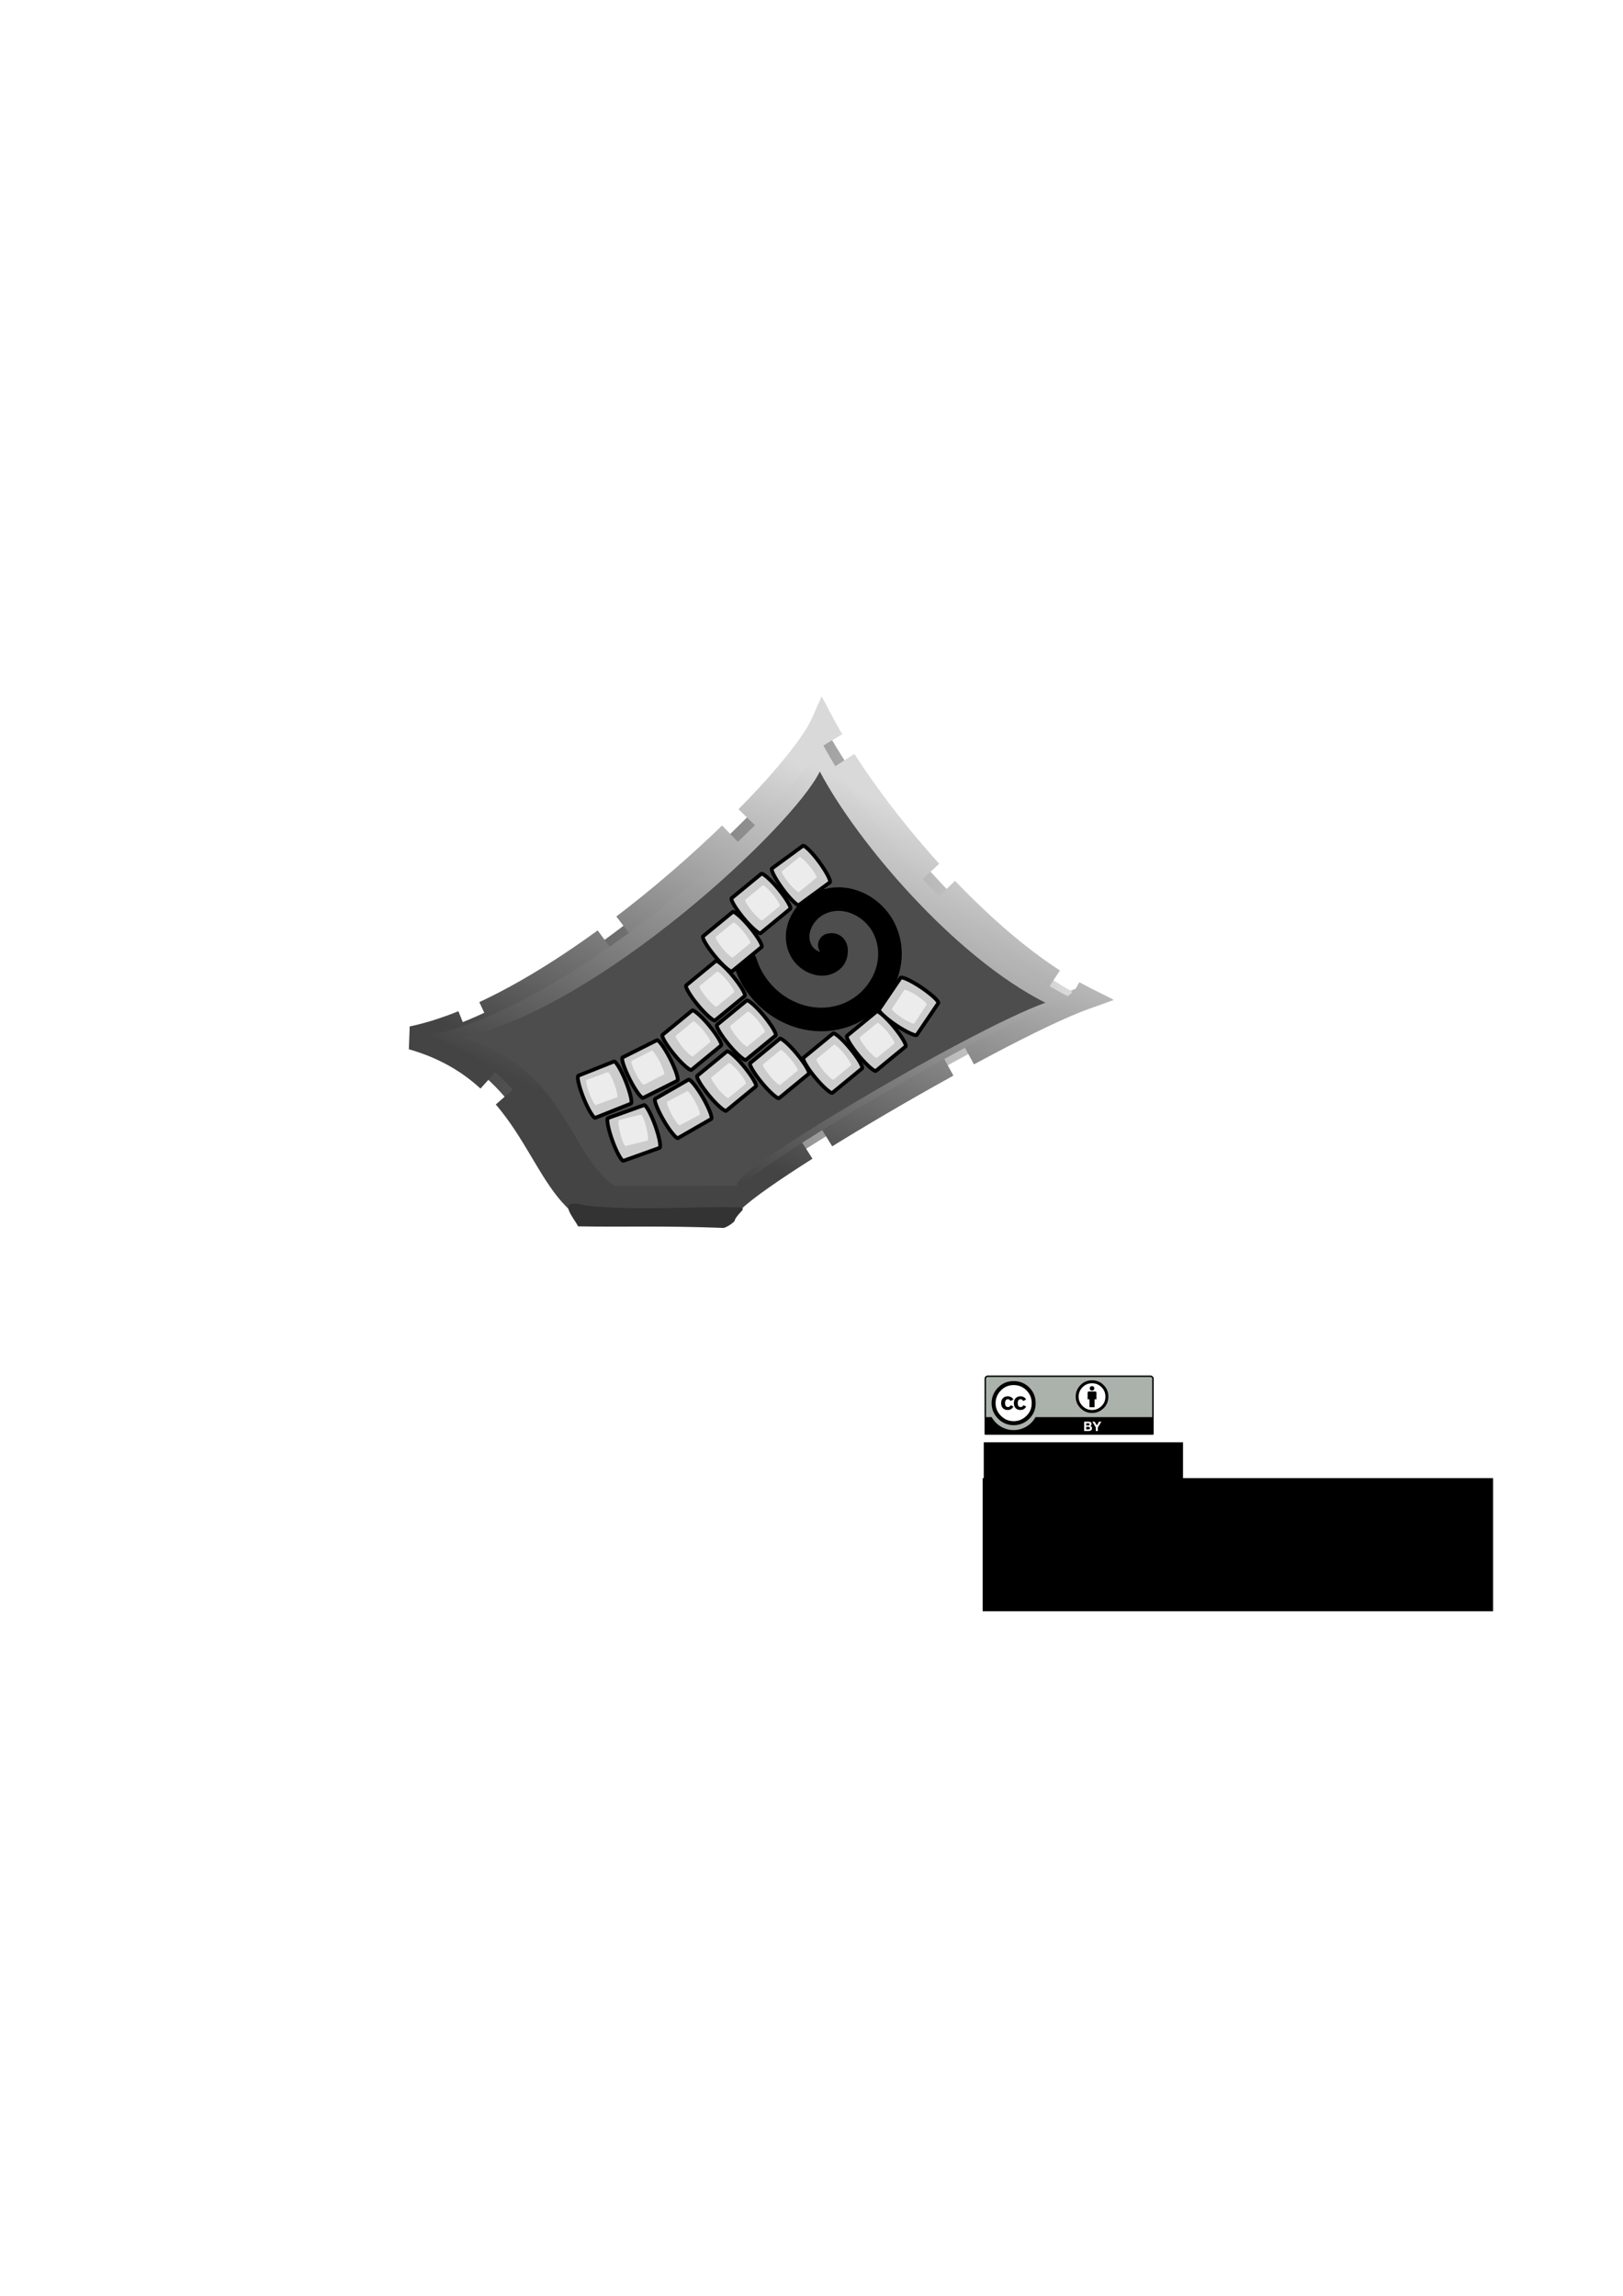 <?xml version="1.0" encoding="UTF-8" standalone="no"?>
<!-- Created with Inkscape (http://www.inkscape.org/) -->
<svg
   xmlns:dc="http://purl.org/dc/elements/1.1/"
   xmlns:cc="http://creativecommons.org/ns#"
   xmlns:rdf="http://www.w3.org/1999/02/22-rdf-syntax-ns#"
   xmlns:svg="http://www.w3.org/2000/svg"
   xmlns="http://www.w3.org/2000/svg"
   xmlns:xlink="http://www.w3.org/1999/xlink"
   xmlns:sodipodi="http://sodipodi.sourceforge.net/DTD/sodipodi-0.dtd"
   xmlns:inkscape="http://www.inkscape.org/namespaces/inkscape"
   width="210mm"
   height="297mm"
   id="svg20632"
   sodipodi:version="0.32"
   inkscape:version="0.46"
   sodipodi:docname="collective_logo.svg"
   inkscape:output_extension="org.inkscape.output.svg.inkscape"
   inkscape:export-filename="/home/brutkasten/Dokumente/naev/FLF_logo.png"
   inkscape:export-xdpi="90"
   inkscape:export-ydpi="90">
  <defs
     id="defs20634">
    <linearGradient
       inkscape:collect="always"
       xlink:href="#linearGradient6288"
       id="linearGradient6770"
       gradientUnits="userSpaceOnUse"
       gradientTransform="translate(-2428.467,-608.901)"
       x1="-1578.846"
       y1="750.077"
       x2="-1662.808"
       y2="932.706" />
    <linearGradient
       id="linearGradient6288">
      <stop
         id="stop6298"
         offset="0"
         style="stop-color:#d9d9d9;stop-opacity:1;" />
      <stop
         style="stop-color:#444444;stop-opacity:1;"
         offset="1"
         id="stop6292" />
    </linearGradient>
    <linearGradient
       inkscape:collect="always"
       xlink:href="#linearGradient6288"
       id="linearGradient6768"
       gradientUnits="userSpaceOnUse"
       gradientTransform="translate(-2428.467,-608.901)"
       x1="-1588.09"
       y1="749.23"
       x2="-1664.673"
       y2="918.881" />
    <inkscape:perspective
       sodipodi:type="inkscape:persp3d"
       inkscape:vp_x="0 : 526.18109 : 1"
       inkscape:vp_y="0 : 1000 : 0"
       inkscape:vp_z="744.09448 : 526.18109 : 1"
       inkscape:persp3d-origin="372.04724 : 350.78739 : 1"
       id="perspective20640" />
    <inkscape:perspective
       id="perspective2457"
       inkscape:persp3d-origin="60 : 14 : 1"
       inkscape:vp_z="120 : 21 : 1"
       inkscape:vp_y="0 : 1000 : 0"
       inkscape:vp_x="0 : 21 : 1"
       sodipodi:type="inkscape:persp3d" />
    <inkscape:perspective
       sodipodi:type="inkscape:persp3d"
       inkscape:vp_x="0 : 21 : 1"
       inkscape:vp_y="0 : 1000 : 0"
       inkscape:vp_z="120 : 21 : 1"
       inkscape:persp3d-origin="60 : 14 : 1"
       id="perspective38983" />
    <inkscape:perspective
       id="perspective22068"
       inkscape:persp3d-origin="372.04724 : 350.78739 : 1"
       inkscape:vp_z="744.09448 : 526.18109 : 1"
       inkscape:vp_y="0 : 1000 : 0"
       inkscape:vp_x="0 : 526.18109 : 1"
       sodipodi:type="inkscape:persp3d" />
    <linearGradient
       inkscape:collect="always"
       xlink:href="#linearGradient6288"
       id="linearGradient4294"
       gradientUnits="userSpaceOnUse"
       gradientTransform="matrix(1,-7.4244406e-3,7.4244406e-3,1,1984.643,-382.495)"
       x1="-1578.846"
       y1="750.077"
       x2="-1662.808"
       y2="932.706" />
    <linearGradient
       inkscape:collect="always"
       xlink:href="#linearGradient6288"
       id="linearGradient4297"
       gradientUnits="userSpaceOnUse"
       gradientTransform="matrix(1,-7.4244406e-3,7.4244406e-3,1,1984.643,-382.495)"
       x1="-1588.09"
       y1="749.23"
       x2="-1664.673"
       y2="918.881" />
    <linearGradient
       inkscape:collect="always"
       xlink:href="#linearGradient6288"
       id="linearGradient4353"
       gradientUnits="userSpaceOnUse"
       x1="522.185"
       y1="492.167"
       x2="221.559"
       y2="510.249" />
  </defs>
  <sodipodi:namedview
     id="base"
     pagecolor="#ffffff"
     bordercolor="#666666"
     borderopacity="1.0"
     inkscape:pageopacity="0.0"
     inkscape:pageshadow="2"
     inkscape:zoom="1"
     inkscape:cx="646.13246"
     inkscape:cy="509.73467"
     inkscape:document-units="px"
     inkscape:current-layer="layer1"
     showgrid="false"
     inkscape:window-width="1910"
     inkscape:window-height="999"
     inkscape:window-x="0"
     inkscape:window-y="25" />
  <g
     inkscape:label="Ebene 1"
     inkscape:groupmode="layer"
     id="layer1">
    <g
       id="g3302"
       inkscape:label="Ebene 1"
       transform="translate(25.771,43.735)">
      <flowRoot
         transform="matrix(0.336,0,0,0.336,341.564,429.794)"
         style="font-size:40px;font-style:normal;font-weight:normal;fill:#000000;fill-opacity:1;stroke:none;stroke-width:1px;stroke-linecap:butt;stroke-linejoin:miter;stroke-opacity:1;font-family:Bitstream Vera Sans"
         id="flowRoot15342"
         xml:space="preserve"><flowRegion
           id="flowRegion15344"><rect
             y="689.505"
             x="338.571"
             height="91.429"
             width="290"
             id="rect15346" /></flowRegion><flowPara
           id="flowPara15348">by enigmatic</flowPara></flowRoot>      <flowRoot
         transform="matrix(0.336,0,0,0.336,341.034,447.309)"
         style="font-size:23.828px;font-style:normal;font-weight:normal;fill:#000000;fill-opacity:1;stroke:none;stroke-width:1px;stroke-linecap:butt;stroke-linejoin:miter;stroke-opacity:1;font-family:Bitstream Vera Sans"
         id="flowRoot21123"
         xml:space="preserve"><flowRegion
           id="flowRegion21125"><rect
             style="font-size:23.828px"
             y="689.505"
             x="338.571"
             height="193.727"
             width="742.82"
             id="rect21127" /></flowRegion><flowPara
           id="flowPara38883">released under</flowPara><flowPara
           id="flowPara2451">creative commons</flowPara><flowPara
           id="flowPara21131">cc by v3.0</flowPara></flowRoot>      <g
         transform="matrix(0.689,0,0,0.689,455.683,628.816)"
         inkscape:label="Layer 1"
         id="g38986">
        <g
           transform="matrix(0.994,0,0,0.994,-177.693,6.25128e-7)"
           id="g260"
           inkscape:export-filename="/mnt/hgfs/Bov/Documents/Work/2007/cc/identity/srr buttons/big/by.png"
           inkscape:export-xdpi="300.23013"
           inkscape:export-ydpi="300.23013">
          <path
             id="path3817_1_"
             nodetypes="ccccccc"
             d="M 181.966,0.511 L 296.03,0.713 C 297.623,0.713 299.047,0.477 299.047,3.894 L 298.908,41.461 L 179.087,41.461 L 179.087,3.754 C 179.087,2.069 179.25,0.511 181.966,0.511 z"
             style="fill:#aab2ab" />
          <path
             d="M 297.296,0 L 181.067,0 C 179.821,0 178.806,1.014 178.806,2.261 L 178.806,41.757 C 178.806,42.039 179.035,42.268 179.317,42.268 L 299.047,42.268 C 299.329,42.268 299.558,42.039 299.558,41.757 L 299.558,2.261 C 299.558,1.014 298.543,0 297.296,0 z M 181.067,1.021 L 297.296,1.021 C 297.98,1.021 298.537,1.577 298.537,2.261 C 298.537,2.261 298.537,18.209 298.537,29.71 L 215.192,29.71 C 212.147,35.216 206.281,38.955 199.549,38.955 C 192.813,38.955 186.949,35.22 183.905,29.71 L 179.828,29.71 C 179.828,18.209 179.828,2.261 179.828,2.261 C 179.828,1.577 180.384,1.021 181.067,1.021 z"
             id="path263" />
          <g
             enable-background="new    "
             id="g265">
            <path
               d="M 253.078,32.956 C 253.395,32.956 253.685,32.984 253.948,33.04 C 254.209,33.096 254.433,33.187 254.621,33.315 C 254.807,33.442 254.953,33.612 255.055,33.823 C 255.158,34.035 255.209,34.296 255.209,34.607 C 255.209,34.943 255.133,35.223 254.98,35.446 C 254.828,35.671 254.601,35.854 254.302,35.997 C 254.714,36.115 255.022,36.322 255.225,36.618 C 255.428,36.914 255.53,37.27 255.53,37.687 C 255.53,38.023 255.464,38.314 255.333,38.561 C 255.203,38.806 255.026,39.007 254.805,39.162 C 254.583,39.318 254.331,39.434 254.047,39.508 C 253.763,39.583 253.472,39.62 253.172,39.62 L 249.936,39.62 L 249.936,32.956 L 253.078,32.956 L 253.078,32.956 z M 252.89,35.651 C 253.152,35.651 253.367,35.589 253.536,35.465 C 253.704,35.341 253.788,35.14 253.788,34.86 C 253.788,34.705 253.759,34.577 253.704,34.479 C 253.647,34.379 253.573,34.302 253.479,34.245 C 253.385,34.189 253.278,34.15 253.157,34.129 C 253.036,34.107 252.909,34.097 252.779,34.097 L 251.405,34.097 L 251.405,35.651 L 252.89,35.651 z M 252.976,38.479 C 253.12,38.479 253.256,38.466 253.387,38.438 C 253.518,38.409 253.633,38.362 253.734,38.298 C 253.833,38.232 253.913,38.144 253.972,38.031 C 254.032,37.92 254.061,37.776 254.061,37.603 C 254.061,37.261 253.964,37.017 253.771,36.87 C 253.578,36.725 253.322,36.651 253.004,36.651 L 251.405,36.651 L 251.405,38.479 L 252.976,38.479 z"
               id="path267"
               style="fill:#ffffff" />
            <path
               d="M 255.789,32.956 L 257.432,32.956 L 258.993,35.588 L 260.543,32.956 L 262.177,32.956 L 259.704,37.062 L 259.704,39.62 L 258.235,39.62 L 258.235,37.025 L 255.789,32.956 z"
               id="path269"
               style="fill:#ffffff" />
          </g>
          <g
             id="g5908_1_"
             transform="matrix(0.873,0,0,0.873,50.125,143.214)">
            <path
               id="path5906_1_"
               cx="296.354"
               ry="22.94"
               cy="264.358"
               type="arc"
               rx="22.94"
               d="M 186.901,-141.46 C 186.906,-132.779 179.873,-125.739 171.193,-125.733 C 162.512,-125.727 155.471,-132.76 155.465,-141.441 C 155.465,-141.447 155.465,-141.453 155.465,-141.46 C 155.46,-150.141 162.493,-157.182 171.174,-157.187 C 179.855,-157.192 186.896,-150.159 186.901,-141.478 C 186.901,-141.473 186.901,-141.466 186.901,-141.46 z"
               style="fill:#ffffff" />
            <g
               id="g5706_1_"
               transform="translate(-289.616,99.065)">
              <path
                 id="path5708_1_"
                 d="M 473.576,-253.328 C 477.061,-249.842 478.804,-245.574 478.804,-240.525 C 478.804,-235.476 477.091,-231.253 473.666,-227.857 C 470.031,-224.281 465.734,-222.493 460.776,-222.493 C 455.879,-222.493 451.656,-224.266 448.111,-227.813 C 444.565,-231.358 442.793,-235.596 442.793,-240.525 C 442.793,-245.454 444.565,-249.721 448.111,-253.328 C 451.566,-256.814 455.788,-258.557 460.776,-258.557 C 465.825,-258.557 470.09,-256.814 473.576,-253.328 z M 450.458,-250.983 C 447.511,-248.006 446.038,-244.52 446.038,-240.52 C 446.038,-236.522 447.497,-233.065 450.412,-230.15 C 453.329,-227.233 456.801,-225.775 460.83,-225.775 C 464.858,-225.775 468.36,-227.248 471.336,-230.194 C 474.162,-232.93 475.575,-236.371 475.575,-240.52 C 475.575,-244.638 474.139,-248.134 471.268,-251.005 C 468.397,-253.876 464.918,-255.312 460.83,-255.312 C 456.741,-255.312 453.283,-253.868 450.458,-250.983 z M 458.212,-242.279 C 457.762,-243.261 457.088,-243.752 456.189,-243.752 C 454.6,-243.752 453.806,-242.682 453.806,-240.543 C 453.806,-238.404 454.6,-237.335 456.189,-237.335 C 457.238,-237.335 457.988,-237.855 458.438,-238.899 L 460.64,-237.726 C 459.591,-235.861 458.015,-234.928 455.915,-234.928 C 454.295,-234.928 452.997,-235.424 452.023,-236.417 C 451.047,-237.41 450.56,-238.78 450.56,-240.525 C 450.56,-242.24 451.062,-243.602 452.068,-244.61 C 453.073,-245.619 454.325,-246.123 455.825,-246.123 C 458.046,-246.123 459.635,-245.248 460.596,-243.5 L 458.212,-242.279 z M 468.576,-242.279 C 468.125,-243.261 467.464,-243.752 466.593,-243.752 C 464.972,-243.752 464.161,-242.682 464.161,-240.543 C 464.161,-238.404 464.972,-237.335 466.593,-237.335 C 467.644,-237.335 468.38,-237.855 468.8,-238.899 L 471.052,-237.726 C 470.004,-235.861 468.431,-234.928 466.335,-234.928 C 464.717,-234.928 463.422,-235.424 462.448,-236.417 C 461.476,-237.41 460.989,-238.78 460.989,-240.525 C 460.989,-242.24 461.483,-243.602 462.472,-244.61 C 463.46,-245.619 464.717,-246.123 466.245,-246.123 C 468.462,-246.123 470.049,-245.248 471.007,-243.5 L 468.576,-242.279 z" />
            </g>
          </g>
          <g
             id="g275">
            <circle
               cx="255.551"
               cy="15.313"
               r="10.807"
               id="circle277"
               sodipodi:cx="255.55124"
               sodipodi:cy="15.31348"
               sodipodi:rx="10.80664"
               sodipodi:ry="10.80664"
               style="fill:#ffffff" />
            <g
               id="g279">
              <path
                 d="M 258.678,12.187 C 258.678,11.771 258.34,11.433 257.925,11.433 L 253.152,11.433 C 252.737,11.433 252.399,11.771 252.399,12.187 L 252.399,16.96 L 253.73,16.96 L 253.73,22.612 L 257.347,22.612 L 257.347,16.96 L 258.678,16.96 L 258.678,12.187 L 258.678,12.187 z"
                 id="path281" />
              <circle
                 cx="255.539"
                 cy="9.172"
                 r="1.633"
                 id="circle283"
                 sodipodi:cx="255.53854"
                 sodipodi:cy="9.1723604"
                 sodipodi:rx="1.63281"
                 sodipodi:ry="1.63281" />
            </g>
            <path
               clip-rule="evenodd"
               d="M 255.524,3.407 C 252.291,3.407 249.555,4.535 247.316,6.791 C 245.018,9.125 243.87,11.887 243.87,15.076 C 243.87,18.265 245.018,21.007 247.316,23.302 C 249.614,25.597 252.35,26.744 255.524,26.744 C 258.737,26.744 261.522,25.588 263.877,23.273 C 266.097,21.076 267.207,18.343 267.207,15.076 C 267.207,11.808 266.078,9.047 263.82,6.791 C 261.56,4.535 258.795,3.407 255.524,3.407 z M 255.553,5.507 C 258.202,5.507 260.451,6.441 262.3,8.308 C 264.169,10.155 265.104,12.411 265.104,15.076 C 265.104,17.759 264.189,19.986 262.359,21.756 C 260.43,23.662 258.163,24.615 255.553,24.615 C 252.943,24.615 250.694,23.672 248.806,21.785 C 246.916,19.898 245.973,17.662 245.973,15.076 C 245.973,12.489 246.927,10.233 248.835,8.308 C 250.666,6.441 252.905,5.507 255.553,5.507 z"
               id="path285"
               style="fill-rule:evenodd" />
          </g>
        </g>
      </g>
    </g>
    <g
       id="g2491">
      <g
         id="g4307">
        <path
           style="fill:url(#linearGradient4353);fill-opacity:1;fill-rule:evenodd;stroke:url(#linearGradient4297);stroke-width:11.486;stroke-linecap:butt;stroke-linejoin:miter;marker-start:none;stroke-miterlimit:4;stroke-dasharray:68.916, 11.486;stroke-dashoffset:0;stroke-opacity:1"
           d="M 287.543,591.295 C 262.321,575.255 259.252,524.042 201.533,507.502 C 277.757,491.54 388.141,385.385 402.262,353.583 C 423.446,393.601 479.028,462.173 530.248,488.01 C 487.001,503.534 343.699,588.468 357.282,591.19"
           id="path6726"
           sodipodi:nodetypes="ccccc" />
        <path
           style="fill:url(#linearGradient4294);fill-opacity:1;fill-rule:evenodd;stroke:none;stroke-width:11.486;stroke-linecap:butt;stroke-linejoin:miter;marker-start:none;stroke-miterlimit:4;stroke-dasharray:68.914, 11.486;stroke-dashoffset:0;stroke-opacity:1"
           d="M 290.854,586.804 C 266.848,571.537 264.215,524.448 210.364,506.211 C 282.914,491.018 387.814,393.143 402.19,363.611 C 422.352,401.699 474.482,463.067 523.233,487.659 C 482.071,502.435 345.677,583.274 358.605,585.865"
           id="path6728"
           sodipodi:nodetypes="ccccc" />
        <path
           style="fill:#4d4d4d;fill-opacity:1;fill-rule:evenodd;stroke:none;stroke-width:11.486;stroke-linecap:butt;stroke-linejoin:miter;marker-start:none;stroke-miterlimit:4;stroke-dasharray:68.914, 11.486;stroke-dashoffset:0;stroke-opacity:1"
           d="M 300.71,579.86 C 278.834,565.948 276.173,521.53 226.111,507.184 C 292.222,493.34 387.812,404.151 400.912,377.239 C 419.285,411.947 466.789,467.869 511.213,490.278 C 473.705,503.743 349.415,577.408 361.196,579.769"
           id="path6730"
           sodipodi:nodetypes="ccccc" />
        <path
           sodipodi:type="spiral"
           style="fill:none;fill-rule:evenodd;stroke:#000000;stroke-width:10;stroke-linecap:round;stroke-linejoin:miter;stroke-miterlimit:4;stroke-dasharray:none;stroke-opacity:1"
           id="path6732"
           sodipodi:cx="-1841.7922"
           sodipodi:cy="591.63794"
           sodipodi:expansion="1"
           sodipodi:revolution="1.5091813"
           sodipodi:radius="36.584259"
           sodipodi:argument="-18.750643"
           sodipodi:t0="0"
           d="M -1841.792,591.638 C -1838.164,591.998 -1840.487,596.707 -1842.391,597.669 C -1847.548,600.276 -1852.83,595.261 -1853.854,590.441 C -1855.685,581.819 -1848.134,574.446 -1839.997,573.546 C -1828.055,572.225 -1818.344,582.6 -1817.67,594.032 C -1816.771,609.269 -1830.062,621.383 -1844.785,621.791 C -1863.311,622.305 -1877.854,606.057 -1877.976,588.047 C -1877.981,587.342 -1877.965,586.637 -1877.929,585.932"
           transform="matrix(1.081,-0.401,0.401,1.081,2159.544,-915.984)" />
        <g
           id="g6734"
           transform="matrix(0.906,0.361,-0.361,0.906,2150.533,295.019)"
           style="fill:#e6e6e6">
          <rect
             transform="matrix(-0.876,-0.483,-0.483,0.876,0,0)"
             ry="1.767"
             rx="18.522"
             y="1537.923"
             x="959.762"
             height="22.774"
             width="22.778"
             id="rect6736"
             style="opacity:1;fill:#cccccc;fill-opacity:1;stroke:#000000;stroke-width:1.873;stroke-miterlimit:4;stroke-dasharray:none;stroke-dashoffset:0;stroke-opacity:1" />
          <rect
             transform="matrix(-0.977,-0.215,-0.215,0.977,0,0)"
             ry="1.767"
             rx="18.522"
             y="1137.089"
             x="1322.746"
             height="22.774"
             width="22.778"
             id="rect6738"
             style="opacity:1;fill:#cccccc;fill-opacity:1;stroke:#000000;stroke-width:1.873;stroke-miterlimit:4;stroke-dasharray:none;stroke-dashoffset:0;stroke-opacity:1" />
          <rect
             transform="matrix(-0.876,-0.483,-0.483,0.876,0,0)"
             ry="1.767"
             rx="18.522"
             y="1515.588"
             x="944.866"
             height="22.774"
             width="22.778"
             id="rect6740"
             style="opacity:1;fill:#cccccc;fill-opacity:1;stroke:#000000;stroke-width:1.873;stroke-miterlimit:4;stroke-dasharray:none;stroke-dashoffset:0;stroke-opacity:1" />
          <rect
             transform="matrix(-0.876,-0.483,-0.483,0.876,0,0)"
             ry="1.767"
             rx="18.522"
             y="1538.586"
             x="985.132"
             height="22.774"
             width="22.778"
             id="rect6742"
             style="opacity:1;fill:#cccccc;fill-opacity:1;stroke:#000000;stroke-width:1.873;stroke-miterlimit:4;stroke-dasharray:none;stroke-dashoffset:0;stroke-opacity:1" />
          <rect
             transform="matrix(-0.876,-0.483,-0.483,0.876,0,0)"
             ry="1.767"
             rx="18.522"
             y="1491.742"
             x="939.518"
             height="22.774"
             width="22.778"
             id="rect6744"
             style="opacity:1;fill:#cccccc;fill-opacity:1;stroke:#000000;stroke-width:1.873;stroke-miterlimit:4;stroke-dasharray:none;stroke-dashoffset:0;stroke-opacity:1" />
          <rect
             transform="matrix(-0.876,-0.483,-0.483,0.876,0,0)"
             ry="1.767"
             rx="18.522"
             y="1537.97"
             x="1010.241"
             height="22.774"
             width="22.778"
             id="rect6746"
             style="opacity:1;fill:#cccccc;fill-opacity:1;stroke:#000000;stroke-width:1.873;stroke-miterlimit:4;stroke-dasharray:none;stroke-dashoffset:0;stroke-opacity:1" />
          <rect
             transform="matrix(-0.876,-0.483,-0.483,0.876,0,0)"
             ry="1.767"
             rx="18.522"
             y="1515.828"
             x="1023.853"
             height="22.774"
             width="22.778"
             id="rect6748"
             style="opacity:1;fill:#cccccc;fill-opacity:1;stroke:#000000;stroke-width:1.873;stroke-miterlimit:4;stroke-dasharray:none;stroke-dashoffset:0;stroke-opacity:1" />
          <rect
             transform="matrix(-0.876,-0.483,-0.483,0.876,0,0)"
             ry="1.767"
             rx="18.522"
             y="1492.63"
             x="1029.535"
             height="22.774"
             width="22.778"
             id="rect6750"
             style="opacity:1;fill:#cccccc;fill-opacity:1;stroke:#000000;stroke-width:1.873;stroke-miterlimit:4;stroke-dasharray:none;stroke-dashoffset:0;stroke-opacity:1" />
          <rect
             inkscape:transform-center-x="1.1048543"
             transform="matrix(-0.847,-0.531,-0.531,0.847,0,0)"
             ry="1.767"
             rx="18.522"
             y="1525.127"
             x="943.736"
             height="22.774"
             width="22.778"
             id="rect6752"
             style="opacity:1;fill:#cccccc;fill-opacity:1;stroke:#000000;stroke-width:1.873;stroke-miterlimit:4;stroke-dasharray:none;stroke-dashoffset:0;stroke-opacity:1" />
          <rect
             transform="matrix(-0.876,-0.483,-0.483,0.876,0,0)"
             ry="1.767"
             rx="18.522"
             y="1562.879"
             x="998.591"
             height="22.774"
             width="22.778"
             id="rect6754"
             style="opacity:1;fill:#cccccc;fill-opacity:1;stroke:#000000;stroke-width:1.873;stroke-miterlimit:4;stroke-dasharray:none;stroke-dashoffset:0;stroke-opacity:1" />
          <rect
             transform="matrix(-0.876,-0.483,-0.483,0.876,0,0)"
             ry="1.767"
             rx="18.522"
             y="1562.423"
             x="971.699"
             height="22.774"
             width="22.778"
             id="rect6756"
             style="opacity:1;fill:#cccccc;fill-opacity:1;stroke:#000000;stroke-width:1.873;stroke-miterlimit:4;stroke-dasharray:none;stroke-dashoffset:0;stroke-opacity:1" />
          <rect
             transform="matrix(-0.784,-0.621,-0.621,0.784,0,0)"
             ry="1.767"
             rx="18.522"
             y="1729.342"
             x="697.002"
             height="22.774"
             width="22.778"
             id="rect6758"
             style="opacity:1;fill:#cccccc;fill-opacity:1;stroke:#000000;stroke-width:1.873;stroke-miterlimit:4;stroke-dasharray:none;stroke-dashoffset:0;stroke-opacity:1" />
          <rect
             transform="matrix(-0.747,-0.664,-0.664,0.747,0,0)"
             ry="1.767"
             rx="18.522"
             y="1773.909"
             x="622.893"
             height="22.774"
             width="22.778"
             id="rect6760"
             style="opacity:1;fill:#cccccc;fill-opacity:1;stroke:#000000;stroke-width:1.873;stroke-miterlimit:4;stroke-dasharray:none;stroke-dashoffset:0;stroke-opacity:1" />
          <rect
             transform="matrix(-0.662,-0.75,-0.75,0.662,0,0)"
             ry="1.767"
             rx="18.522"
             y="1854.163"
             x="374.984"
             height="22.774"
             width="22.778"
             id="rect6762"
             style="opacity:1;fill:#cccccc;fill-opacity:1;stroke:#000000;stroke-width:1.873;stroke-miterlimit:4;stroke-dasharray:none;stroke-dashoffset:0;stroke-opacity:1" />
          <rect
             transform="matrix(-0.687,-0.726,-0.726,0.687,0,0)"
             ry="1.767"
             rx="18.522"
             y="1846.784"
             x="465.344"
             height="22.774"
             width="22.778"
             id="rect6764"
             style="opacity:1;fill:#cccccc;fill-opacity:1;stroke:#000000;stroke-width:1.873;stroke-miterlimit:4;stroke-dasharray:none;stroke-dashoffset:0;stroke-opacity:1" />
        </g>
        <path
           style="fill:#444444;fill-opacity:1;fill-rule:evenodd;stroke:none;stroke-width:1px;stroke-linecap:butt;stroke-linejoin:miter;stroke-opacity:1"
           d="M 284.047,595.802 C 307.737,596.251 324.417,595.378 355.784,596.638 C 356.72,596.865 361.854,593.436 361.54,592.216 C 359.034,584.278 359.783,586.084 356.484,585.903 C 337.117,585.029 314.055,587.647 287.869,584.445 C 281.664,585.071 282.212,591.282 284.047,595.802 z"
           id="path6766"
           sodipodi:nodetypes="cccccc" />
        <rect
           transform="matrix(-0.635,-0.773,-0.773,0.634,0,0)"
           ry="1.015"
           rx="10.637"
           y="30.372"
           x="-627.14"
           height="13.079"
           width="13.082"
           id="rect6820"
           style="fill:#ececec;fill-opacity:1;stroke:none;stroke-width:1.873;stroke-miterlimit:4;stroke-dasharray:none;stroke-dashoffset:0;stroke-opacity:1" />
        <rect
           transform="matrix(-0.635,-0.773,-0.773,0.634,0,0)"
           ry="1.015"
           rx="10.637"
           y="29.577"
           x="-602.589"
           height="13.079"
           width="13.082"
           id="rect6822"
           style="fill:#ececec;fill-opacity:1;stroke:none;stroke-width:1.873;stroke-miterlimit:4;stroke-dasharray:none;stroke-dashoffset:0;stroke-opacity:1" />
        <rect
           transform="matrix(-0.635,-0.773,-0.773,0.634,0,0)"
           ry="1.015"
           rx="10.637"
           y="8.213"
           x="-589.022"
           height="13.079"
           width="13.082"
           id="rect6824"
           style="fill:#ececec;fill-opacity:1;stroke:none;stroke-width:1.873;stroke-miterlimit:4;stroke-dasharray:none;stroke-dashoffset:0;stroke-opacity:1" />
        <rect
           transform="matrix(-0.635,-0.773,-0.773,0.634,0,0)"
           ry="1.015"
           rx="10.637"
           y="-14.452"
           x="-584.131"
           height="13.079"
           width="13.082"
           id="rect6826"
           style="fill:#ececec;fill-opacity:1;stroke:none;stroke-width:1.873;stroke-miterlimit:4;stroke-dasharray:none;stroke-dashoffset:0;stroke-opacity:1" />
        <rect
           transform="matrix(-0.635,-0.773,-0.773,0.634,0,0)"
           ry="1.015"
           rx="10.637"
           y="-37.13"
           x="-584.795"
           height="13.079"
           width="13.082"
           id="rect6828"
           style="fill:#ececec;fill-opacity:1;stroke:none;stroke-width:1.873;stroke-miterlimit:4;stroke-dasharray:none;stroke-dashoffset:0;stroke-opacity:1" />
        <rect
           transform="matrix(-0.837,-0.547,-0.547,0.837,0,0)"
           ry="1.015"
           rx="10.637"
           y="162.24"
           x="-648.126"
           height="13.079"
           width="13.082"
           id="rect6830"
           style="fill:#ececec;fill-opacity:1;stroke:none;stroke-width:1.873;stroke-miterlimit:4;stroke-dasharray:none;stroke-dashoffset:0;stroke-opacity:1" />
        <rect
           transform="matrix(-0.635,-0.773,-0.773,0.634,0,0)"
           ry="1.015"
           rx="10.637"
           y="-15.085"
           x="-671.619"
           height="13.079"
           width="13.082"
           id="rect6832"
           style="fill:#ececec;fill-opacity:1;stroke:none;stroke-width:1.873;stroke-miterlimit:4;stroke-dasharray:none;stroke-dashoffset:0;stroke-opacity:1" />
        <rect
           transform="matrix(-0.635,-0.773,-0.773,0.634,0,0)"
           ry="1.015"
           rx="10.637"
           y="8.074"
           x="-666.409"
           height="13.079"
           width="13.082"
           id="rect6834"
           style="fill:#ececec;fill-opacity:1;stroke:none;stroke-width:1.873;stroke-miterlimit:4;stroke-dasharray:none;stroke-dashoffset:0;stroke-opacity:1" />
        <rect
           transform="matrix(-0.635,-0.773,-0.773,0.634,0,0)"
           ry="1.015"
           rx="10.637"
           y="29.921"
           x="-651.863"
           height="13.079"
           width="13.082"
           id="rect6836"
           style="fill:#ececec;fill-opacity:1;stroke:none;stroke-width:1.873;stroke-miterlimit:4;stroke-dasharray:none;stroke-dashoffset:0;stroke-opacity:1" />
        <rect
           transform="matrix(-0.635,-0.773,-0.773,0.634,0,0)"
           ry="1.015"
           rx="10.637"
           y="54.043"
           x="-613.993"
           height="13.079"
           width="13.082"
           id="rect6838"
           style="fill:#ececec;fill-opacity:1;stroke:none;stroke-width:1.873;stroke-miterlimit:4;stroke-dasharray:none;stroke-dashoffset:0;stroke-opacity:1" />
        <rect
           transform="matrix(-0.635,-0.773,-0.773,0.634,0,0)"
           ry="1.015"
           rx="10.637"
           y="53.511"
           x="-640.759"
           height="13.079"
           width="13.082"
           id="rect6840"
           style="fill:#ececec;fill-opacity:1;stroke:none;stroke-width:1.873;stroke-miterlimit:4;stroke-dasharray:none;stroke-dashoffset:0;stroke-opacity:1" />
        <rect
           transform="matrix(-0.458,-0.889,-0.889,0.458,0,0)"
           ry="1.015"
           rx="10.637"
           y="-49.067"
           x="-615.666"
           height="13.079"
           width="13.082"
           id="rect6842"
           style="fill:#ececec;fill-opacity:1;stroke:none;stroke-width:1.873;stroke-miterlimit:4;stroke-dasharray:none;stroke-dashoffset:0;stroke-opacity:1" />
        <rect
           transform="matrix(-0.468,-0.884,-0.884,0.468,0,0)"
           ry="1.015"
           rx="10.637"
           y="-48.391"
           x="-641.654"
           height="13.079"
           width="13.082"
           id="rect6844"
           style="fill:#ececec;fill-opacity:1;stroke:none;stroke-width:1.873;stroke-miterlimit:4;stroke-dasharray:none;stroke-dashoffset:0;stroke-opacity:1" />
        <rect
           transform="matrix(-0.239,-0.971,-0.971,0.239,0,0)"
           ry="1.015"
           rx="10.637"
           y="-175.17"
           x="-617.206"
           height="13.079"
           width="13.082"
           id="rect6846"
           style="fill:#ececec;fill-opacity:1;stroke:none;stroke-width:1.873;stroke-miterlimit:4;stroke-dasharray:none;stroke-dashoffset:0;stroke-opacity:1" />
        <rect
           transform="matrix(-0.344,-0.939,-0.939,0.344,0,0)"
           ry="1.015"
           rx="10.637"
           y="-99.796"
           x="-607.543"
           height="13.079"
           width="13.082"
           id="rect6848"
           style="fill:#ececec;fill-opacity:1;stroke:none;stroke-width:1.873;stroke-miterlimit:4;stroke-dasharray:none;stroke-dashoffset:0;stroke-opacity:1" />
        <path
           style="fill:#d9d9d9;fill-opacity:1;fill-rule:evenodd;stroke:none;stroke-width:1px;stroke-linecap:butt;stroke-linejoin:miter;stroke-opacity:1"
           d="M 524.518,484.993 C 524.161,485.464 522.99,486.427 522.19,487.061 C 521.322,486.579 520.556,486.235 519.788,485.858 C 519.386,485.661 519.957,484.672 520.119,484.342 C 520.382,483.806 520.759,483.459 521.577,483.452 C 522.821,483.723 523.408,484.363 524.518,484.993 z"
           id="path6850"
           sodipodi:nodetypes="cccscc" />
        <path
           style="fill:none;fill-rule:evenodd;stroke:#ffffff;stroke-width:0.1;stroke-linecap:butt;stroke-linejoin:miter;stroke-miterlimit:4;stroke-dasharray:none;stroke-opacity:1"
           d="M 401.88,340.88 C 401.88,340.929 401.88,341.052 401.88,341.134 C 401.88,341.149 401.88,341.164 401.88,341.178"
           id="path7893" />
        <path
           style="fill:none;fill-rule:evenodd;stroke:#ffffff;stroke-width:0.1;stroke-linecap:butt;stroke-linejoin:miter;stroke-miterlimit:4;stroke-dasharray:none;stroke-opacity:1"
           d="M 544.115,488.86 C 544.163,488.86 544.286,488.862 544.369,488.863 C 544.383,488.864 544.398,488.864 544.413,488.864"
           id="path7895" />
        <path
           style="fill:none;fill-rule:evenodd;stroke:#808080;stroke-width:0.1;stroke-linecap:butt;stroke-linejoin:miter;stroke-miterlimit:4;stroke-dasharray:none;stroke-opacity:1"
           d="M 179.633,506.695 C 179.681,506.695 179.804,506.697 179.887,506.698 C 179.902,506.698 179.916,506.699 179.931,506.699"
           id="path7897" />
      </g>
      <path
         style="fill:#333333;fill-opacity:1;fill-rule:evenodd;stroke:none;stroke-width:1px;stroke-linecap:butt;stroke-linejoin:miter;stroke-opacity:1"
         d="M 282.687,599.618 C 306.132,600.021 322.64,599.237 353.682,600.369 C 354.608,600.572 359.689,597.494 359.378,596.399 C 361.398,592.399 365.765,590.77 361.374,590.358 C 342.208,589.573 312.385,592.298 286.47,589.424 C 270.954,585.361 280.872,595.561 282.687,599.618 z"
         id="path2489"
         sodipodi:nodetypes="cccccc" />
    </g>
  </g>
</svg>
